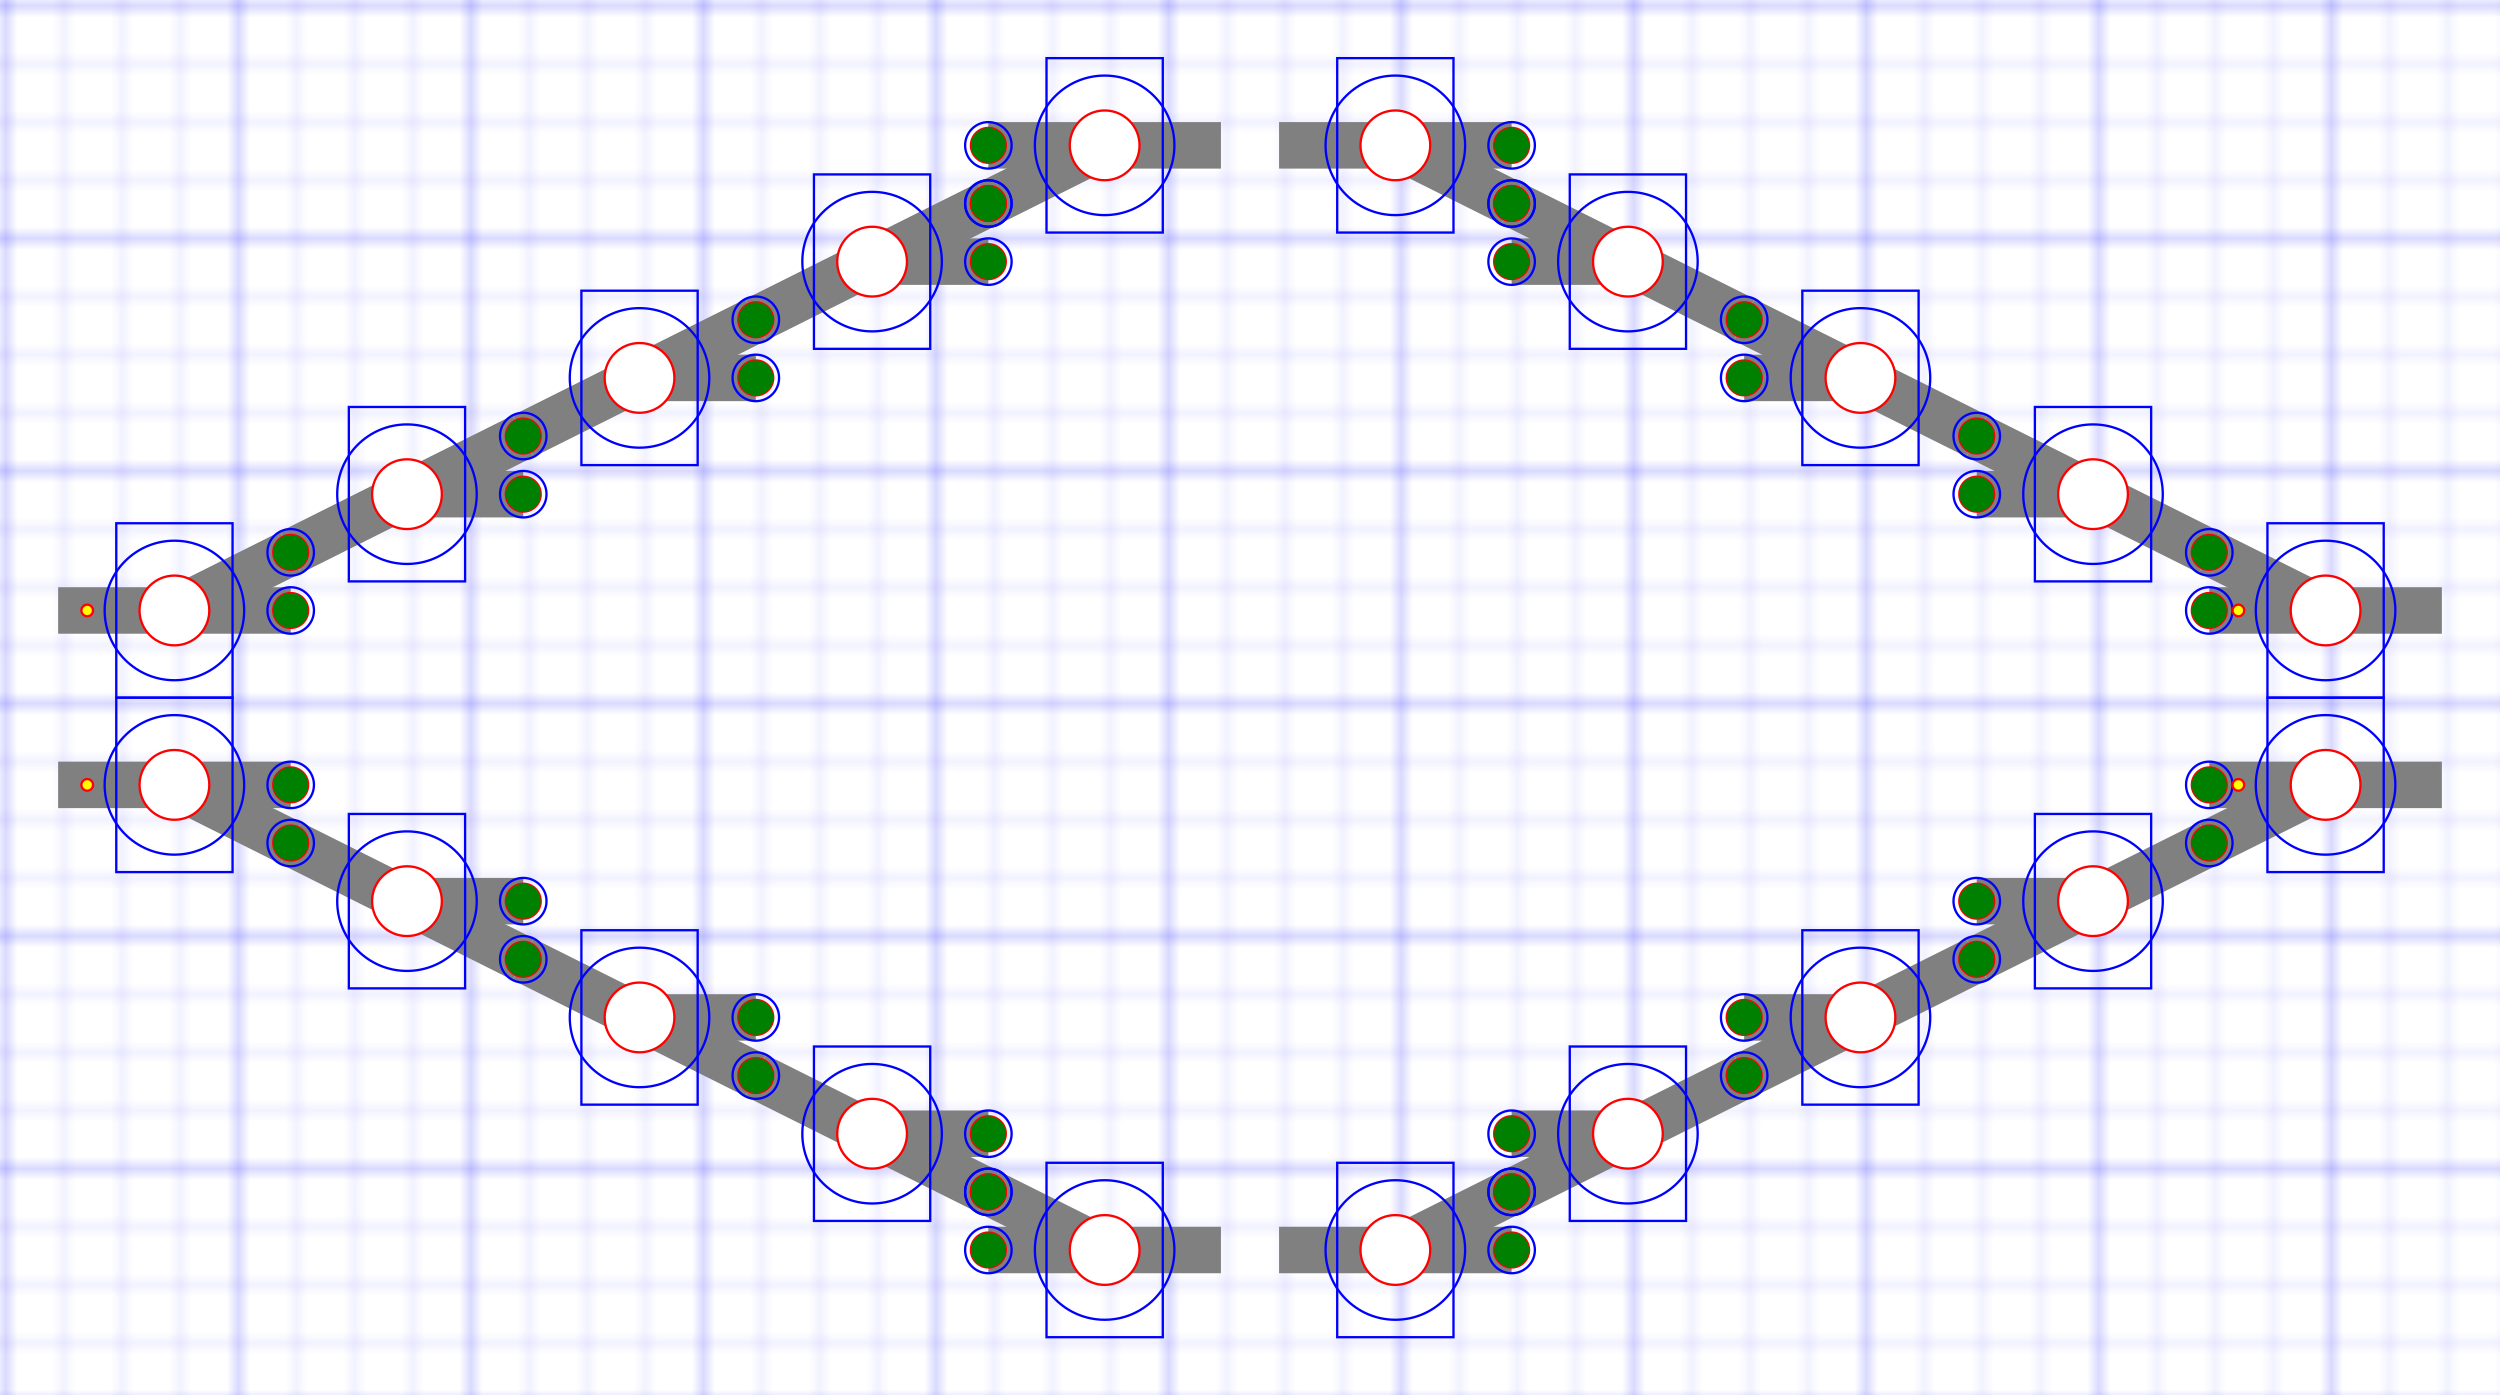 <?xml version="1.0" encoding="utf-8" ?>
<svg baseProfile="full" height="12.0cm" version="1.1" viewBox="0,0,215,120" width="21.5cm" xmlns="http://www.w3.org/2000/svg" xmlns:ev="http://www.w3.org/2001/xml-events" xmlns:inkscape="http://www.inkscape.org/namespaces/inkscape" xmlns:sodipodi="http://sodipodi.sourceforge.net/DTD/sodipodi-0.dtd" xmlns:xlink="http://www.w3.org/1999/xlink"><defs><pattern height="5" id="id1" patternUnits="userSpaceOnUse" width="5"><path d="M 5 0 L 0 0 0 5" fill="none" stroke="rgb(0%,0%,100%)" stroke-width="0.1" /></pattern><pattern height="20" id="id2" patternUnits="userSpaceOnUse" width="20"><rect fill="url(#id1) none" height="20" width="20" x="0" y="0" /><path d="M 20 0 L 0 0 0 20" fill="none" stroke="rgb(0%,0%,100%)" stroke-width="0.2" /></pattern></defs><g inkscape:groupmode="layer" inkscape:label="GridLayer" sodipodi:insensitive="1"><rect fill="white" height="120" width="215" x="0" y="0" /><rect fill="url(#id2) none" height="120" width="215" x="0" y="0" /></g><g inkscape:groupmode="layer" inkscape:label="Track" sodipodi:insensitive="1"><line stroke="gray" stroke-width="4" x1="5.0" x2="25.0" y1="52.5" y2="52.5" /><line stroke="gray" stroke-width="4" x1="15.0" x2="25.0" y1="52.5" y2="47.5" /><circle cx="15.0" cy="52.5" fill="white" r="3.0" /><line stroke="gray" stroke-width="4" x1="25.0" x2="45.0" y1="47.5" y2="37.5" /><line stroke="gray" stroke-width="4" x1="35.0" x2="45.0" y1="42.5" y2="42.5" /><circle cx="35.0" cy="42.5" fill="white" r="3.0" /><line stroke="gray" stroke-width="4" x1="45.0" x2="65.0" y1="37.5" y2="27.5" /><line stroke="gray" stroke-width="4" x1="55.0" x2="65.0" y1="32.5" y2="32.5" /><circle cx="55.0" cy="32.5" fill="white" r="3.0" /><line stroke="gray" stroke-width="4" x1="65.0" x2="85.0" y1="27.5" y2="17.5" /><line stroke="gray" stroke-width="4" x1="75.0" x2="85.0" y1="22.5" y2="22.5" /><circle cx="75.0" cy="22.5" fill="white" r="3.0" /><line stroke="gray" stroke-width="4" x1="105.0" x2="85.0" y1="12.5" y2="12.5" /><line stroke="gray" stroke-width="4" x1="95.0" x2="85.0" y1="12.5" y2="17.5" /><circle cx="95.0" cy="12.5" fill="white" r="3.0" /><line stroke="gray" stroke-width="4" x1="5.0" x2="25.0" y1="67.5" y2="67.5" /><line stroke="gray" stroke-width="4" x1="15.0" x2="25.0" y1="67.5" y2="72.5" /><circle cx="15.0" cy="67.5" fill="white" r="3.0" /><line stroke="gray" stroke-width="4" x1="25.0" x2="45.0" y1="72.5" y2="82.5" /><line stroke="gray" stroke-width="4" x1="35.0" x2="45.0" y1="77.5" y2="77.5" /><circle cx="35.0" cy="77.5" fill="white" r="3.0" /><line stroke="gray" stroke-width="4" x1="45.0" x2="65.0" y1="82.5" y2="92.5" /><line stroke="gray" stroke-width="4" x1="55.0" x2="65.0" y1="87.5" y2="87.5" /><circle cx="55.0" cy="87.5" fill="white" r="3.0" /><line stroke="gray" stroke-width="4" x1="65.0" x2="85.0" y1="92.5" y2="102.5" /><line stroke="gray" stroke-width="4" x1="75.0" x2="85.0" y1="97.5" y2="97.5" /><circle cx="75.0" cy="97.5" fill="white" r="3.0" /><line stroke="gray" stroke-width="4" x1="105.0" x2="85.0" y1="107.5" y2="107.5" /><line stroke="gray" stroke-width="4" x1="95.0" x2="85.0" y1="107.5" y2="102.5" /><circle cx="95.0" cy="107.5" fill="white" r="3.0" /><line stroke="gray" stroke-width="4" x1="210.0" x2="190.0" y1="52.5" y2="52.5" /><line stroke="gray" stroke-width="4" x1="200.0" x2="190.0" y1="52.5" y2="47.5" /><circle cx="200.0" cy="52.5" fill="white" r="3.0" /><line stroke="gray" stroke-width="4" x1="190.0" x2="170.0" y1="47.5" y2="37.5" /><line stroke="gray" stroke-width="4" x1="180.0" x2="170.0" y1="42.5" y2="42.5" /><circle cx="180.0" cy="42.5" fill="white" r="3.0" /><line stroke="gray" stroke-width="4" x1="170.0" x2="150.0" y1="37.5" y2="27.5" /><line stroke="gray" stroke-width="4" x1="160.0" x2="150.0" y1="32.5" y2="32.5" /><circle cx="160.0" cy="32.5" fill="white" r="3.0" /><line stroke="gray" stroke-width="4" x1="150.0" x2="130.0" y1="27.5" y2="17.5" /><line stroke="gray" stroke-width="4" x1="140.0" x2="130.0" y1="22.5" y2="22.5" /><circle cx="140.0" cy="22.5" fill="white" r="3.0" /><line stroke="gray" stroke-width="4" x1="110.0" x2="130.0" y1="12.5" y2="12.5" /><line stroke="gray" stroke-width="4" x1="120.0" x2="130.0" y1="12.5" y2="17.5" /><circle cx="120.0" cy="12.5" fill="white" r="3.0" /><line stroke="gray" stroke-width="4" x1="210.0" x2="190.0" y1="67.5" y2="67.5" /><line stroke="gray" stroke-width="4" x1="200.0" x2="190.0" y1="67.5" y2="72.5" /><circle cx="200.0" cy="67.5" fill="white" r="3.0" /><line stroke="gray" stroke-width="4" x1="190.0" x2="170.0" y1="72.5" y2="82.5" /><line stroke="gray" stroke-width="4" x1="180.0" x2="170.0" y1="77.5" y2="77.5" /><circle cx="180.0" cy="77.5" fill="white" r="3.0" /><line stroke="gray" stroke-width="4" x1="170.0" x2="150.0" y1="82.5" y2="92.5" /><line stroke="gray" stroke-width="4" x1="160.0" x2="150.0" y1="87.5" y2="87.5" /><circle cx="160.0" cy="87.5" fill="white" r="3.0" /><line stroke="gray" stroke-width="4" x1="150.0" x2="130.0" y1="92.5" y2="102.5" /><line stroke="gray" stroke-width="4" x1="140.0" x2="130.0" y1="97.5" y2="97.5" /><circle cx="140.0" cy="97.5" fill="white" r="3.0" /><line stroke="gray" stroke-width="4" x1="110.0" x2="130.0" y1="107.5" y2="107.5" /><line stroke="gray" stroke-width="4" x1="120.0" x2="130.0" y1="107.5" y2="102.5" /><circle cx="120.0" cy="107.5" fill="white" r="3.0" /></g><g inkscape:groupmode="layer" inkscape:label="Cut" sodipodi:insensitive="1"><circle cx="15.0" cy="52.5" fill="none" r="3.0" stroke="red" stroke-width="0.2" /><circle cx="15.0" cy="52.5" fill="none" r="6.0" stroke="blue" stroke-width="0.2" /><rect fill="none" height="15" stroke="blue" stroke-width="0.2" width="10" x="10.0" y="45.0" /><circle cx="25.0" cy="47.5" fill="none" r="1.5" stroke="red" stroke-width="0.2" /><circle cx="25.0" cy="47.5" fill="none" r="2.0" stroke="blue" stroke-width="0.2" /><circle cx="25.0" cy="52.5" fill="none" r="1.5" stroke="red" stroke-width="0.2" /><circle cx="25.0" cy="52.5" fill="none" r="2.0" stroke="blue" stroke-width="0.2" /><circle cx="35.0" cy="42.5" fill="none" r="3.0" stroke="red" stroke-width="0.2" /><circle cx="35.0" cy="42.5" fill="none" r="6.0" stroke="blue" stroke-width="0.2" /><rect fill="none" height="15" stroke="blue" stroke-width="0.2" width="10" x="30.0" y="35.0" /><circle cx="45.0" cy="42.5" fill="none" r="1.5" stroke="red" stroke-width="0.2" /><circle cx="45.0" cy="42.5" fill="none" r="2.0" stroke="blue" stroke-width="0.2" /><circle cx="45.0" cy="37.5" fill="none" r="1.5" stroke="red" stroke-width="0.2" /><circle cx="45.0" cy="37.5" fill="none" r="2.0" stroke="blue" stroke-width="0.2" /><circle cx="55.0" cy="32.5" fill="none" r="3.0" stroke="red" stroke-width="0.2" /><circle cx="55.0" cy="32.5" fill="none" r="6.0" stroke="blue" stroke-width="0.2" /><rect fill="none" height="15" stroke="blue" stroke-width="0.2" width="10" x="50.0" y="25.0" /><circle cx="65.0" cy="32.5" fill="none" r="1.5" stroke="red" stroke-width="0.2" /><circle cx="65.0" cy="32.5" fill="none" r="2.0" stroke="blue" stroke-width="0.2" /><circle cx="65.0" cy="27.5" fill="none" r="1.5" stroke="red" stroke-width="0.2" /><circle cx="65.0" cy="27.5" fill="none" r="2.0" stroke="blue" stroke-width="0.2" /><circle cx="75.0" cy="22.5" fill="none" r="3.0" stroke="red" stroke-width="0.2" /><circle cx="75.0" cy="22.5" fill="none" r="6.0" stroke="blue" stroke-width="0.2" /><rect fill="none" height="15" stroke="blue" stroke-width="0.2" width="10" x="70.0" y="15.0" /><circle cx="85.0" cy="22.5" fill="none" r="1.5" stroke="red" stroke-width="0.2" /><circle cx="85.0" cy="22.5" fill="none" r="2.0" stroke="blue" stroke-width="0.2" /><circle cx="85.0" cy="17.5" fill="none" r="1.5" stroke="red" stroke-width="0.2" /><circle cx="85.0" cy="17.5" fill="none" r="2.0" stroke="blue" stroke-width="0.2" /><circle cx="95.0" cy="12.5" fill="none" r="3.0" stroke="red" stroke-width="0.2" /><circle cx="95.0" cy="12.5" fill="none" r="6.0" stroke="blue" stroke-width="0.2" /><rect fill="none" height="15" stroke="blue" stroke-width="0.2" width="10" x="90.0" y="5.0" /><circle cx="85.0" cy="17.5" fill="none" r="1.5" stroke="red" stroke-width="0.2" /><circle cx="85.0" cy="17.5" fill="none" r="2.0" stroke="blue" stroke-width="0.2" /><circle cx="85.0" cy="12.5" fill="none" r="1.5" stroke="red" stroke-width="0.2" /><circle cx="85.0" cy="12.5" fill="none" r="2.0" stroke="blue" stroke-width="0.2" /><circle cx="15.0" cy="67.5" fill="none" r="3.0" stroke="red" stroke-width="0.2" /><circle cx="15.0" cy="67.5" fill="none" r="6.0" stroke="blue" stroke-width="0.2" /><rect fill="none" height="15" stroke="blue" stroke-width="0.2" width="10" x="10.0" y="60.0" /><circle cx="25.0" cy="72.5" fill="none" r="1.5" stroke="red" stroke-width="0.2" /><circle cx="25.0" cy="72.5" fill="none" r="2.0" stroke="blue" stroke-width="0.2" /><circle cx="25.0" cy="67.5" fill="none" r="1.5" stroke="red" stroke-width="0.2" /><circle cx="25.0" cy="67.5" fill="none" r="2.0" stroke="blue" stroke-width="0.2" /><circle cx="35.0" cy="77.5" fill="none" r="3.0" stroke="red" stroke-width="0.2" /><circle cx="35.0" cy="77.5" fill="none" r="6.0" stroke="blue" stroke-width="0.2" /><rect fill="none" height="15" stroke="blue" stroke-width="0.2" width="10" x="30.0" y="70.0" /><circle cx="45.0" cy="77.5" fill="none" r="1.5" stroke="red" stroke-width="0.2" /><circle cx="45.0" cy="77.5" fill="none" r="2.0" stroke="blue" stroke-width="0.2" /><circle cx="45.0" cy="82.5" fill="none" r="1.5" stroke="red" stroke-width="0.2" /><circle cx="45.0" cy="82.5" fill="none" r="2.0" stroke="blue" stroke-width="0.2" /><circle cx="55.0" cy="87.5" fill="none" r="3.0" stroke="red" stroke-width="0.2" /><circle cx="55.0" cy="87.5" fill="none" r="6.0" stroke="blue" stroke-width="0.2" /><rect fill="none" height="15" stroke="blue" stroke-width="0.2" width="10" x="50.0" y="80.0" /><circle cx="65.0" cy="87.5" fill="none" r="1.5" stroke="red" stroke-width="0.2" /><circle cx="65.0" cy="87.5" fill="none" r="2.0" stroke="blue" stroke-width="0.2" /><circle cx="65.0" cy="92.5" fill="none" r="1.5" stroke="red" stroke-width="0.2" /><circle cx="65.0" cy="92.5" fill="none" r="2.0" stroke="blue" stroke-width="0.2" /><circle cx="75.0" cy="97.5" fill="none" r="3.0" stroke="red" stroke-width="0.2" /><circle cx="75.0" cy="97.5" fill="none" r="6.0" stroke="blue" stroke-width="0.2" /><rect fill="none" height="15" stroke="blue" stroke-width="0.2" width="10" x="70.0" y="90.0" /><circle cx="85.0" cy="97.5" fill="none" r="1.5" stroke="red" stroke-width="0.2" /><circle cx="85.0" cy="97.5" fill="none" r="2.0" stroke="blue" stroke-width="0.2" /><circle cx="85.0" cy="102.5" fill="none" r="1.5" stroke="red" stroke-width="0.2" /><circle cx="85.0" cy="102.5" fill="none" r="2.0" stroke="blue" stroke-width="0.2" /><circle cx="95.0" cy="107.5" fill="none" r="3.0" stroke="red" stroke-width="0.2" /><circle cx="95.0" cy="107.5" fill="none" r="6.0" stroke="blue" stroke-width="0.2" /><rect fill="none" height="15" stroke="blue" stroke-width="0.2" width="10" x="90.0" y="100.0" /><circle cx="85.0" cy="102.5" fill="none" r="1.5" stroke="red" stroke-width="0.2" /><circle cx="85.0" cy="102.5" fill="none" r="2.0" stroke="blue" stroke-width="0.2" /><circle cx="85.0" cy="107.5" fill="none" r="1.5" stroke="red" stroke-width="0.2" /><circle cx="85.0" cy="107.5" fill="none" r="2.0" stroke="blue" stroke-width="0.2" /><circle cx="200.0" cy="52.5" fill="none" r="3.0" stroke="red" stroke-width="0.2" /><circle cx="200.0" cy="52.5" fill="none" r="6.0" stroke="blue" stroke-width="0.2" /><rect fill="none" height="15" stroke="blue" stroke-width="0.2" width="10" x="195.0" y="45.0" /><circle cx="190.0" cy="47.5" fill="none" r="1.5" stroke="red" stroke-width="0.2" /><circle cx="190.0" cy="47.5" fill="none" r="2.0" stroke="blue" stroke-width="0.2" /><circle cx="190.0" cy="52.5" fill="none" r="1.5" stroke="red" stroke-width="0.2" /><circle cx="190.0" cy="52.5" fill="none" r="2.0" stroke="blue" stroke-width="0.2" /><circle cx="180.0" cy="42.5" fill="none" r="3.0" stroke="red" stroke-width="0.2" /><circle cx="180.0" cy="42.5" fill="none" r="6.0" stroke="blue" stroke-width="0.2" /><rect fill="none" height="15" stroke="blue" stroke-width="0.2" width="10" x="175.0" y="35.0" /><circle cx="170.0" cy="42.5" fill="none" r="1.5" stroke="red" stroke-width="0.2" /><circle cx="170.0" cy="42.5" fill="none" r="2.0" stroke="blue" stroke-width="0.2" /><circle cx="170.0" cy="37.5" fill="none" r="1.5" stroke="red" stroke-width="0.2" /><circle cx="170.0" cy="37.5" fill="none" r="2.0" stroke="blue" stroke-width="0.2" /><circle cx="160.0" cy="32.5" fill="none" r="3.0" stroke="red" stroke-width="0.2" /><circle cx="160.0" cy="32.5" fill="none" r="6.0" stroke="blue" stroke-width="0.2" /><rect fill="none" height="15" stroke="blue" stroke-width="0.2" width="10" x="155.0" y="25.0" /><circle cx="150.0" cy="32.5" fill="none" r="1.5" stroke="red" stroke-width="0.2" /><circle cx="150.0" cy="32.5" fill="none" r="2.0" stroke="blue" stroke-width="0.2" /><circle cx="150.0" cy="27.5" fill="none" r="1.5" stroke="red" stroke-width="0.2" /><circle cx="150.0" cy="27.5" fill="none" r="2.0" stroke="blue" stroke-width="0.2" /><circle cx="140.0" cy="22.5" fill="none" r="3.0" stroke="red" stroke-width="0.2" /><circle cx="140.0" cy="22.5" fill="none" r="6.0" stroke="blue" stroke-width="0.2" /><rect fill="none" height="15" stroke="blue" stroke-width="0.2" width="10" x="135.0" y="15.0" /><circle cx="130.0" cy="22.5" fill="none" r="1.5" stroke="red" stroke-width="0.2" /><circle cx="130.0" cy="22.5" fill="none" r="2.0" stroke="blue" stroke-width="0.2" /><circle cx="130.0" cy="17.5" fill="none" r="1.5" stroke="red" stroke-width="0.2" /><circle cx="130.0" cy="17.5" fill="none" r="2.0" stroke="blue" stroke-width="0.2" /><circle cx="120.0" cy="12.5" fill="none" r="3.0" stroke="red" stroke-width="0.2" /><circle cx="120.0" cy="12.5" fill="none" r="6.0" stroke="blue" stroke-width="0.2" /><rect fill="none" height="15" stroke="blue" stroke-width="0.2" width="10" x="115.0" y="5.0" /><circle cx="130.0" cy="17.5" fill="none" r="1.5" stroke="red" stroke-width="0.2" /><circle cx="130.0" cy="17.5" fill="none" r="2.0" stroke="blue" stroke-width="0.2" /><circle cx="130.0" cy="12.5" fill="none" r="1.5" stroke="red" stroke-width="0.2" /><circle cx="130.0" cy="12.5" fill="none" r="2.0" stroke="blue" stroke-width="0.2" /><circle cx="200.0" cy="67.5" fill="none" r="3.0" stroke="red" stroke-width="0.2" /><circle cx="200.0" cy="67.5" fill="none" r="6.0" stroke="blue" stroke-width="0.2" /><rect fill="none" height="15" stroke="blue" stroke-width="0.2" width="10" x="195.0" y="60.0" /><circle cx="190.0" cy="72.5" fill="none" r="1.5" stroke="red" stroke-width="0.2" /><circle cx="190.0" cy="72.5" fill="none" r="2.0" stroke="blue" stroke-width="0.2" /><circle cx="190.0" cy="67.5" fill="none" r="1.5" stroke="red" stroke-width="0.2" /><circle cx="190.0" cy="67.5" fill="none" r="2.0" stroke="blue" stroke-width="0.2" /><circle cx="180.0" cy="77.5" fill="none" r="3.0" stroke="red" stroke-width="0.2" /><circle cx="180.0" cy="77.5" fill="none" r="6.0" stroke="blue" stroke-width="0.2" /><rect fill="none" height="15" stroke="blue" stroke-width="0.2" width="10" x="175.0" y="70.0" /><circle cx="170.0" cy="77.5" fill="none" r="1.5" stroke="red" stroke-width="0.2" /><circle cx="170.0" cy="77.5" fill="none" r="2.0" stroke="blue" stroke-width="0.2" /><circle cx="170.0" cy="82.5" fill="none" r="1.5" stroke="red" stroke-width="0.2" /><circle cx="170.0" cy="82.5" fill="none" r="2.0" stroke="blue" stroke-width="0.2" /><circle cx="160.0" cy="87.5" fill="none" r="3.0" stroke="red" stroke-width="0.2" /><circle cx="160.0" cy="87.5" fill="none" r="6.0" stroke="blue" stroke-width="0.2" /><rect fill="none" height="15" stroke="blue" stroke-width="0.2" width="10" x="155.0" y="80.0" /><circle cx="150.0" cy="87.5" fill="none" r="1.5" stroke="red" stroke-width="0.2" /><circle cx="150.0" cy="87.5" fill="none" r="2.0" stroke="blue" stroke-width="0.2" /><circle cx="150.0" cy="92.5" fill="none" r="1.5" stroke="red" stroke-width="0.2" /><circle cx="150.0" cy="92.5" fill="none" r="2.0" stroke="blue" stroke-width="0.2" /><circle cx="140.0" cy="97.5" fill="none" r="3.0" stroke="red" stroke-width="0.2" /><circle cx="140.0" cy="97.5" fill="none" r="6.0" stroke="blue" stroke-width="0.2" /><rect fill="none" height="15" stroke="blue" stroke-width="0.2" width="10" x="135.0" y="90.0" /><circle cx="130.0" cy="97.5" fill="none" r="1.5" stroke="red" stroke-width="0.2" /><circle cx="130.0" cy="97.5" fill="none" r="2.0" stroke="blue" stroke-width="0.2" /><circle cx="130.0" cy="102.5" fill="none" r="1.5" stroke="red" stroke-width="0.2" /><circle cx="130.0" cy="102.5" fill="none" r="2.0" stroke="blue" stroke-width="0.2" /><circle cx="120.0" cy="107.5" fill="none" r="3.0" stroke="red" stroke-width="0.2" /><circle cx="120.0" cy="107.5" fill="none" r="6.0" stroke="blue" stroke-width="0.2" /><rect fill="none" height="15" stroke="blue" stroke-width="0.2" width="10" x="115.0" y="100.0" /><circle cx="130.0" cy="102.5" fill="none" r="1.5" stroke="red" stroke-width="0.2" /><circle cx="130.0" cy="102.5" fill="none" r="2.0" stroke="blue" stroke-width="0.2" /><circle cx="130.0" cy="107.5" fill="none" r="1.5" stroke="red" stroke-width="0.2" /><circle cx="130.0" cy="107.5" fill="none" r="2.0" stroke="blue" stroke-width="0.2" /></g><g inkscape:groupmode="layer" inkscape:label="Led" sodipodi:insensitive="1"><circle cx="7.5" cy="52.5" fill="yellow" r="0.5" stroke="red" stroke-width="0.2" /><circle cx="7.5" cy="67.5" fill="yellow" r="0.5" stroke="red" stroke-width="0.2" /><circle cx="192.5" cy="52.5" fill="yellow" r="0.5" stroke="red" stroke-width="0.2" /><circle cx="192.5" cy="67.5" fill="yellow" r="0.5" stroke="red" stroke-width="0.2" /><circle cx="25.0" cy="47.5" fill="green" r="1.5" /><circle cx="25.0" cy="52.5" fill="green" r="1.5" /><circle cx="45.0" cy="42.5" fill="green" r="1.5" /><circle cx="45.0" cy="37.5" fill="green" r="1.5" /><circle cx="65.0" cy="32.5" fill="green" r="1.5" /><circle cx="65.0" cy="27.5" fill="green" r="1.5" /><circle cx="85.0" cy="22.5" fill="green" r="1.5" /><circle cx="85.0" cy="17.5" fill="green" r="1.5" /><circle cx="85.0" cy="17.5" fill="green" r="1.5" /><circle cx="85.0" cy="12.5" fill="green" r="1.5" /><circle cx="25.0" cy="72.5" fill="green" r="1.5" /><circle cx="25.0" cy="67.5" fill="green" r="1.5" /><circle cx="45.0" cy="77.5" fill="green" r="1.5" /><circle cx="45.0" cy="82.5" fill="green" r="1.5" /><circle cx="65.0" cy="87.5" fill="green" r="1.5" /><circle cx="65.0" cy="92.5" fill="green" r="1.5" /><circle cx="85.0" cy="97.5" fill="green" r="1.5" /><circle cx="85.0" cy="102.5" fill="green" r="1.5" /><circle cx="85.0" cy="102.5" fill="green" r="1.5" /><circle cx="85.0" cy="107.5" fill="green" r="1.5" /><circle cx="190.0" cy="47.5" fill="green" r="1.5" /><circle cx="190.0" cy="52.5" fill="green" r="1.5" /><circle cx="170.0" cy="42.5" fill="green" r="1.5" /><circle cx="170.0" cy="37.5" fill="green" r="1.5" /><circle cx="150.0" cy="32.5" fill="green" r="1.5" /><circle cx="150.0" cy="27.5" fill="green" r="1.5" /><circle cx="130.0" cy="22.5" fill="green" r="1.5" /><circle cx="130.0" cy="17.5" fill="green" r="1.5" /><circle cx="130.0" cy="17.5" fill="green" r="1.5" /><circle cx="130.0" cy="12.5" fill="green" r="1.5" /><circle cx="190.0" cy="72.5" fill="green" r="1.5" /><circle cx="190.0" cy="67.5" fill="green" r="1.5" /><circle cx="170.0" cy="77.5" fill="green" r="1.5" /><circle cx="170.0" cy="82.5" fill="green" r="1.5" /><circle cx="150.0" cy="87.5" fill="green" r="1.5" /><circle cx="150.0" cy="92.5" fill="green" r="1.5" /><circle cx="130.0" cy="97.5" fill="green" r="1.5" /><circle cx="130.0" cy="102.5" fill="green" r="1.5" /><circle cx="130.0" cy="102.5" fill="green" r="1.5" /><circle cx="130.0" cy="107.5" fill="green" r="1.5" /></g></svg>